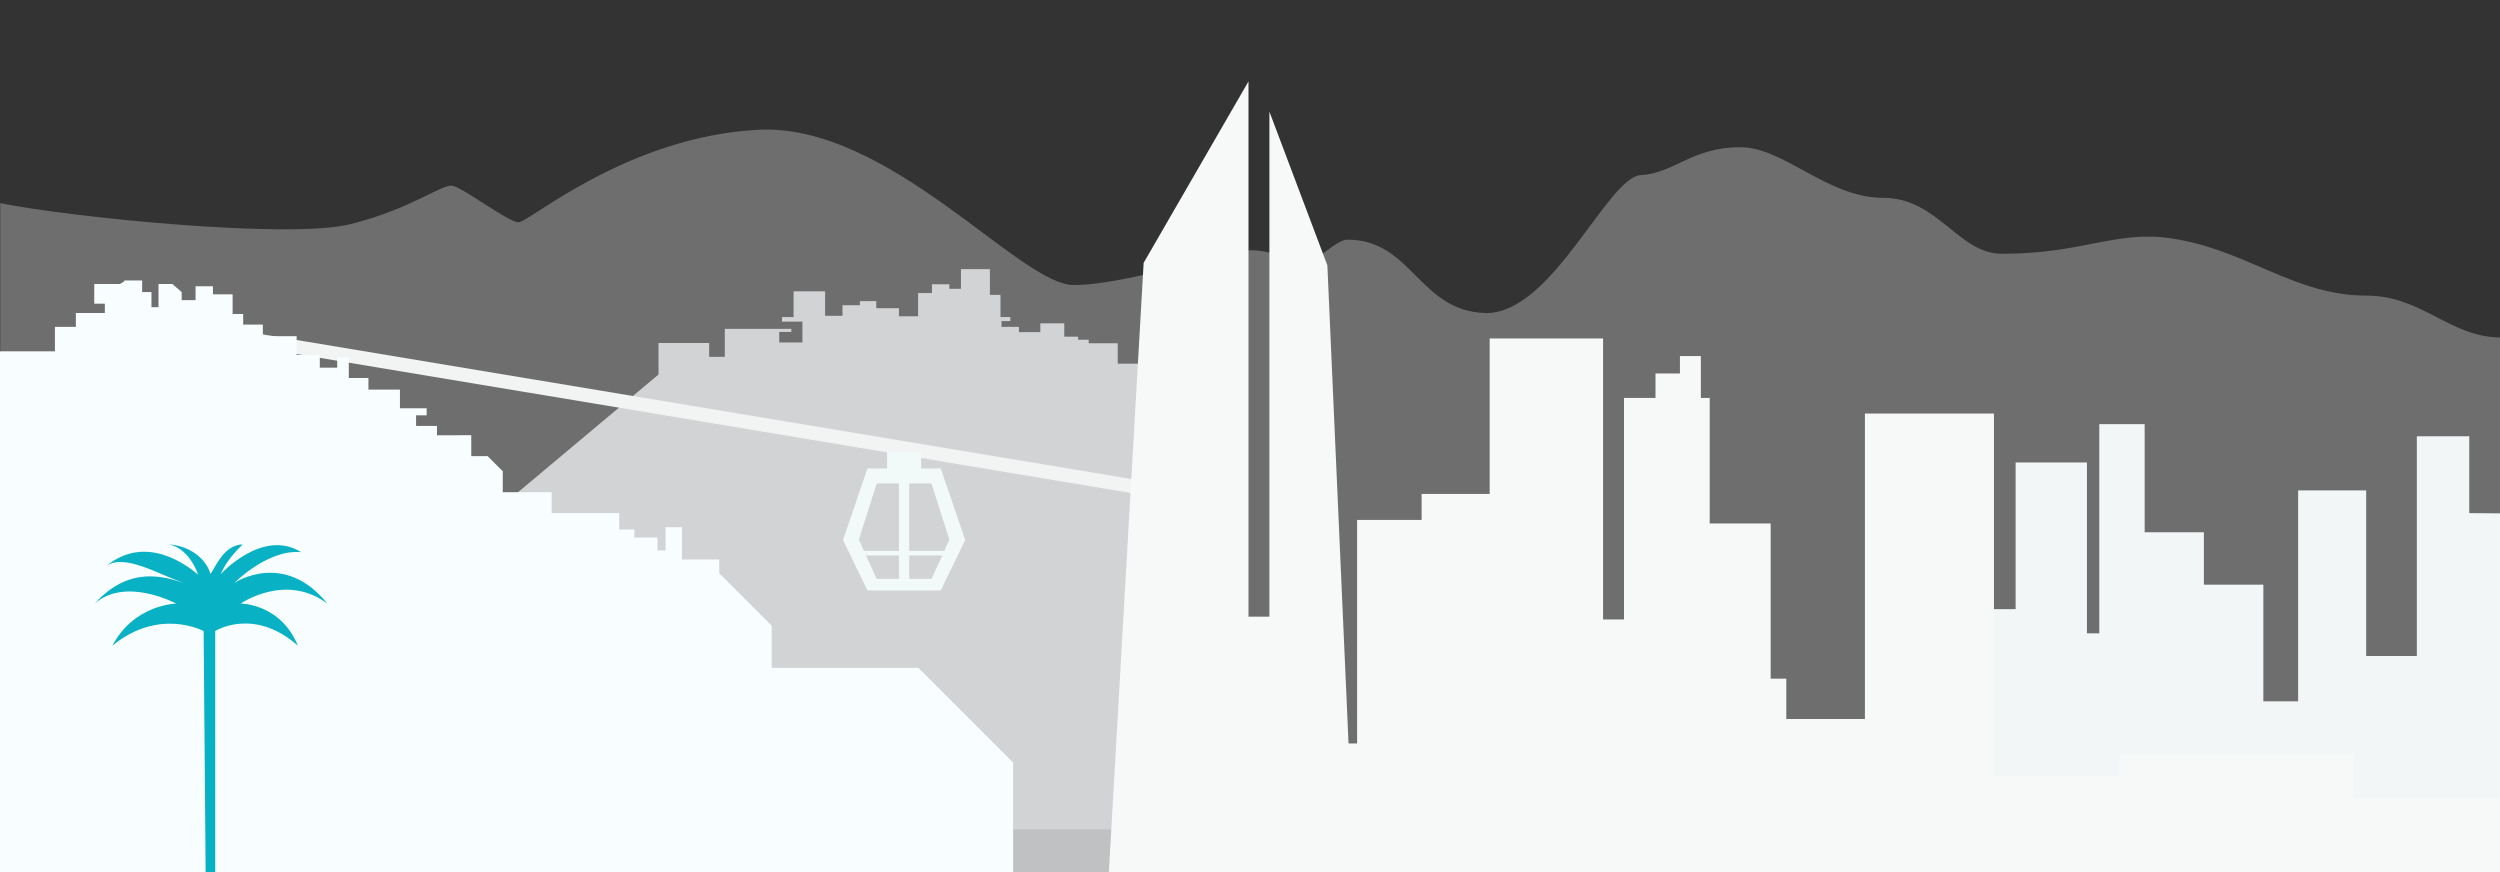 <?xml version="1.0" encoding="utf-8"?>
<!-- Generator: Adobe Illustrator 22.0.1, SVG Export Plug-In . SVG Version: 6.00 Build 0)  -->
<svg version="1.1" xmlns="http://www.w3.org/2000/svg" xmlns:xlink="http://www.w3.org/1999/xlink" x="0px" y="0px"
	 viewBox="0 0 992 346" style="enable-background:new 0 0 992 346;" xml:space="preserve">
<rect x="0" y="0" width="992" height="346" fill="#333333" stroke="none"/>
<style type="text/css">
	.st0{display:none;}
	.st1{display:inline;fill:#0094CF;}
	.st2{opacity:0.29;fill:#FFFFFF;}
	.st3{opacity:0.7;fill:#FDFEFF;}
	.st4{fill:#F2F4F4;}
	.st5{fill:#F2F9F9;}
	.st6{fill:#F8FEFF;}
	.st7{fill:#F2F6F7;}
	.st8{fill:#F7F9F9;}
	.st9{fill:#08B1C4;}
</style>
<g id="Capa_2" class="st0">
	<rect x="-11" y="-8" class="st1" width="1061" height="375"/>
</g>
<g id="Layer_1">
	<path class="st2" d="M0.1,80.6c27,5.5,114.9,14.5,139.2,8.3s36-15.9,40.2-15.2c4.2,0.7,22.2,14.5,26.3,14.5s42.9-33.9,94.9-36.7
		s103.9,61.6,125.3,61.6c21.5,0,60.9-13.8,70.6-13.8s16.6,5.5,20.8,5.5s12.5-9.7,17.3-9.7c25.6,0,28.4,28.4,54.7,29.1
		s48.5-54,61.6-54.7c13.2-0.7,20.5-11.1,39.5-11.1c17.5,0,34.5,20.1,56.8,20.1c21.7,0,29.7,22.2,47.1,22.2c32.1,0,44.6-9.2,66.5-6.2
		c30.3,4.2,49.1,22.8,78.2,22.8c21.9,0,33.1,16.6,53.2,16.6c0,62.3,0,195.2,0,195.2H0.1V80.6z"/>
	<path class="st3" d="M199,200.8l62.3-52.2v-12.5h20.1v5.5h6.2v-11.1H314v1.2h-4.8v4.2h9.2v-8.3h-8.1v-1.8h4.6v-10.2h12.5v9.7h6.9
		v-4.2h6.9v-1.6h6.5v2.8h9v3.2h7.6v-9.2h5.5v-3.5h6.9v1.8h4.6v-7.8h11.5V117h4.2v8.8h3.9v1.6h-3.5v2.3h6.9v2.1h8.5v-3.5h9.5v5.3h5.5
		v1.2h4.2v1.4h11.5v8.1h8.8v3.9l1.5,198.3H200.3C200.3,346.5,199.4,200.5,199,200.8z"/>
	<polygon class="st4" points="89.4,130.2 467.7,193.2 466.7,198.6 87.9,135.5 	"/>
	<g>
		<path class="st5" d="M373.3,185.9h-29.1l-9.7,28.4l2.1,4.3l0.8,1.7l6.8,14h29.1l6.8-14l0.8-1.7l2.1-4.3L373.3,185.9z M356.7,229.7
			h-8.8l-4.3-9.3h13.1L356.7,229.7L356.7,229.7z M356.7,218.6h-13.9l-2-4.5l7.1-22.3h8.8V218.6z M369.6,229.7h-8.8v-9.3h13.1
			L369.6,229.7z M374.7,218.6h-13.9v-26.8h8.8l7.1,22.3L374.7,218.6z"/>
		<rect x="352" y="179.3" class="st5" width="13.5" height="7.8"/>
	</g>
	<path class="st6" d="M49,111.3h7.4v4.6h3.7v6h2.8v-9.2h5.5l3.7,3.2v3.2h5.5v-5.5h6.9v3.2h7.8v7.8h4.2v4.2h7.8v4.6h13.4v7.4h9.2v5.1
		h6.9v-4.2h4.6v8.3h7.8v4.6h12.5v7.4h10.6v2.8h-4.2v4.2h8.3v3.7H187v8.3h6.5l6,6v8.3h19.4v8.3h26.8v6.5h6v3.2h9.2v5.1h3.2v-9.2h6.5
		V222h14.8v5.5l20.8,20.8V265h58.2l37.6,37.6V346H0V139.4h21.8v-9.7h8.3v-5.5h11.5v-3.7h-4.2v-7.8h10.2
		C47.6,112.6,50.4,111.3,49,111.3z"/>
	<polygon class="st7" points="756.7,346.7 782.5,241.7 799.8,241.7 799.8,183.5 828.1,183.5 828.1,251.3 833,251.3 833,168.3 
		851,168.3 851,211.2 874.5,211.2 874.5,232 898.1,232 898.1,278.3 911.9,278.3 911.9,194.6 938.9,194.6 938.9,260.3 959,260.3 
		959,173.1 979.8,173.1 979.8,203.6 992,203.7 992.3,346.3 	"/>
	<polygon class="st8" points="440,346 453.8,104.3 495.4,32.3 495.4,244.7 503.7,244.7 503.7,44.3 526.7,105.3 535.1,295 538.5,295 
		538.5,206.3 564.1,206.3 564.1,196 591.1,196 591.1,134.3 636.1,134.3 636.1,245.8 644.4,245.8 644.4,157.9 656.9,157.9 
		656.9,148.2 666.6,148.2 666.6,141.3 674.9,141.3 674.9,157.9 678.4,157.9 678.4,207.7 702.6,207.7 702.6,269.3 708.8,269.3 
		708.8,285.3 740,285.3 740,164.1 791.2,164.1 791.2,308.1 840.9,308.1 840.9,299.5 933.7,299.5 933.7,316.6 992,316.6 992,346 	"/>
	<path class="st9" d="M81.6,346.4l-0.8-96c0,0-17.6-9.5-36.2,5.8c8.6-16.4,25.3-16.7,25.3-16.7s-20-10.8-32.3,0
		c13.8-15.3,27.8-10.6,35.2-8.2c-10.4-3.7-23.4-11.6-30.5-6.8c15.6-12.7,31.9-0.2,36.3,3.5c0,0-3.2-10.3-11.6-12
		c10.1,0.8,15.4,7.3,16.5,11.8c2.2-3.1,5.3-11.5,12.8-11.8c-7,6.7-8.7,11.8-8.7,11.8s16.6-18.3,31.9-8.7
		c-13.2-1.3-26.5,12.2-26.5,12.2s19.6-13.2,36.9,8.2c-16.6-12.4-34.4,0-34.4,0s15.8-0.1,22.7,16.7c-17.6-15.5-32.8-5.8-32.8-5.8
		v95.9h-3.8C81.6,346.3,81.6,346.4,81.6,346.4z"/>
</g>
</svg>
